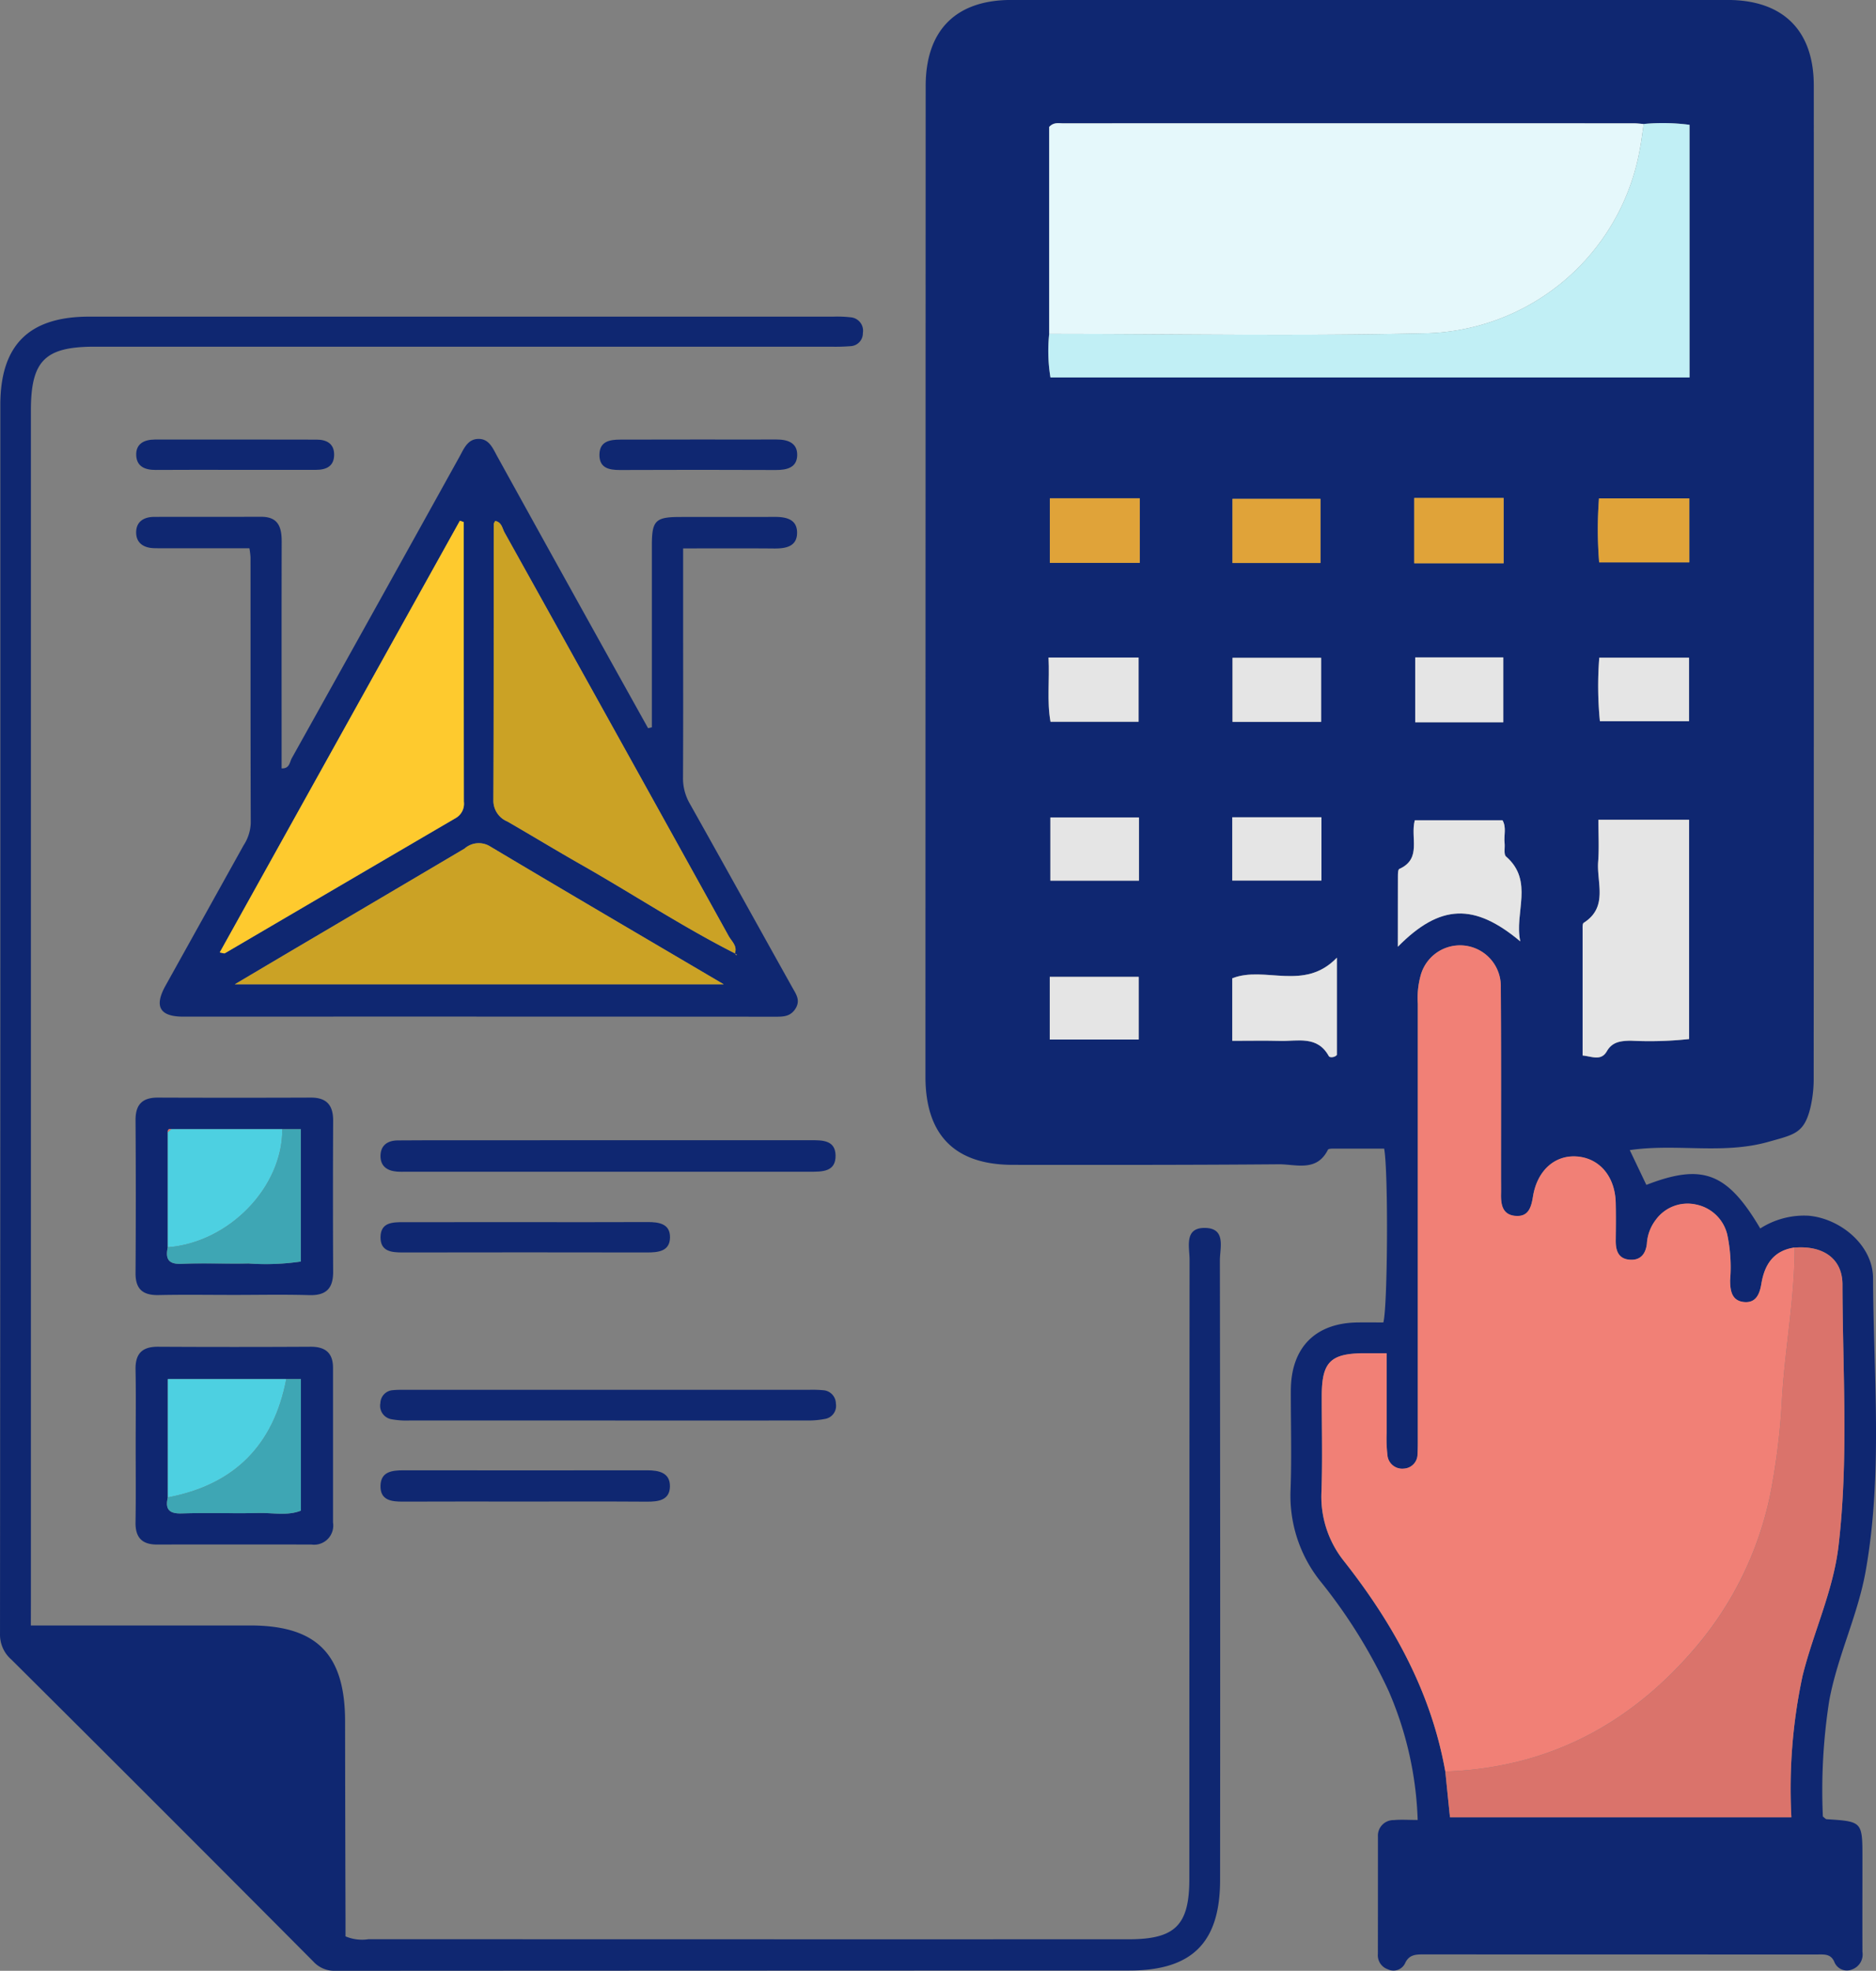 <svg xmlns="http://www.w3.org/2000/svg" width="180.33" height="189.4" viewBox="0 0 180.33 189.4">
  <rect x="0" y="0" width="180.33" height="189.4" fill="#808080" stroke="none"/>
  <g id="Grupo_172725" data-name="Grupo 172725" transform="translate(-898.327 -255.394)">
    <path id="Trazado_221922" data-name="Trazado 221922" d="M1140.931,365.923l1.594,3.342c5.4-2.087,7.768-1.2,10.948,4.188a7.83,7.83,0,0,1,4.645-1.225c3.084.272,6.188,2.853,6.2,6,.037,9.39.95,18.822-.713,28.162-.757,4.252-2.716,8.181-3.5,12.447a55.786,55.786,0,0,0-.612,11.13c.169.126.26.251.358.257,3.445.222,3.445.22,3.445,3.782,0,2.989-.011,5.978,0,8.966a1.529,1.529,0,0,1-.964,1.679,1.3,1.3,0,0,1-1.746-.733c-.338-.765-.968-.694-1.6-.694q-18.978,0-37.958-.007c-.741,0-1.335.059-1.7.862a1.236,1.236,0,0,1-1.645.573,1.427,1.427,0,0,1-.965-1.485q.008-5.629.006-11.256a1.494,1.494,0,0,1,1.533-1.6c.686-.068,1.384-.013,2.287-.013a33.8,33.8,0,0,0-2.794-12.4,50.739,50.739,0,0,0-6.639-10.64,13.164,13.164,0,0,1-2.786-8.687c.115-3.176.019-6.358.026-9.538.011-4.136,2.357-6.512,6.458-6.548.821-.007,1.642,0,2.435,0,.419-1.487.489-14.54.077-16.706-1.595,0-3.233,0-4.87,0-.185,0-.486.01-.537.113-1.08,2.16-3.075,1.38-4.73,1.393-8.518.07-17.037.063-25.555.055-5.586-.006-8.4-2.865-8.4-8.481q.008-47.6.022-95.2c0-5.343,2.89-8.267,8.217-8.269q34.429-.015,68.858,0c5.343,0,8.293,2.926,8.294,8.225q.012,47.7-.009,95.392a12.189,12.189,0,0,1-.314,2.828c-.6,2.481-1.548,2.589-4,3.282C1149.874,366.377,1145.446,365.261,1140.931,365.923Zm1.344-98.612c-.316-.023-.632-.066-.948-.066q-27.436-.006-54.872,0c-.425,0-.9-.122-1.331.345v19.893a15.637,15.637,0,0,0,.121,4.179h61.43V267.392A19.611,19.611,0,0,0,1142.275,267.31ZM1123.2,425.641c.152,1.49.3,2.981.447,4.4h32.817a51.676,51.676,0,0,1,1.076-13.6c1.037-4.186,2.944-8.146,3.452-12.459.984-8.359.4-16.758.383-25.138,0-2.513-1.89-3.771-4.6-3.548-2.017.287-2.889,1.628-3.194,3.482-.156.946-.494,1.841-1.612,1.761-1.226-.089-1.395-1.066-1.392-2.108a15.183,15.183,0,0,0-.272-4.362,3.858,3.858,0,0,0-2.989-2.9,3.772,3.772,0,0,0-3.887,1.467,4.164,4.164,0,0,0-.853,2.282c-.1.905-.547,1.6-1.579,1.553-1.16-.055-1.425-.864-1.417-1.861.011-1.208.023-2.417-.005-3.624-.059-2.542-1.584-4.313-3.8-4.443-2.093-.123-3.764,1.387-4.156,3.878-.166,1.057-.457,1.946-1.7,1.833s-1.389-1.1-1.367-2.129c.011-.508,0-1.017,0-1.526,0-6.1.022-12.207-.023-18.311a3.921,3.921,0,0,0-7.719-1.082,8.051,8.051,0,0,0-.257,2.641q0,20.79,0,41.581c0,.572.009,1.146-.028,1.715a1.386,1.386,0,0,1-1.315,1.4,1.425,1.425,0,0,1-1.582-1.332,13.756,13.756,0,0,1-.073-2.091c-.007-2.516,0-5.033,0-7.662-.948,0-1.578,0-2.209,0-3.2.018-4.022.855-4.026,4.1,0,3.052.079,6.106-.025,9.155a9.919,9.919,0,0,0,2.169,6.729C1118.2,411.447,1121.839,418,1123.2,425.641Zm14.715-91.461c0,1.4.079,2.724-.018,4.038-.149,2.015.984,4.354-1.387,5.865-.136.086-.106.478-.106.728-.006,3.988,0,7.976,0,12.023.919.1,1.776.55,2.327-.407.533-.928,1.356-.993,2.278-1.017a35.534,35.534,0,0,0,5.629-.156V334.18Zm-7.506,11.684c-.611-2.694,1.35-5.8-1.375-8.157-.239-.208-.091-.852-.139-1.292-.081-.733.2-1.507-.2-2.192h-8.428c-.455,1.678.7,3.7-1.492,4.68-.128.057-.132.47-.133.718-.01,2.177-.006,4.354-.006,6.757C1122.715,342.244,1126,342.177,1130.409,345.864Zm-17.631,1.565c-3.137,3.275-6.936.75-10.055,1.983v6.008c1.6,0,3.105-.03,4.606.008,1.683.044,3.571-.537,4.674,1.464.1.175.586.127.775-.117Zm33.878-44.139h-8.682a39.544,39.544,0,0,0,.016,6.147h8.666ZM1138,318.6a34.434,34.434,0,0,0,.059,6.1h8.567v-6.1Zm-44.172-15.318h-8.641v6.205h8.641Zm17.37,6.217v-6.164h-8.457V309.5Zm9.015-6.249v6.275h8.591v-6.275Zm-35.157,15.335c.117,2.173-.164,4.184.191,6.17h8.464v-6.17Zm26.2.025h-8.515v6.156h8.515Zm17.512,6.2v-6.237h-8.464v6.237Zm-43.593,30.484h8.548v-6.025h-8.548Zm17.543-15.275h8.569v-6.083h-8.569Zm-8.971-6.061h-8.514v6.073h8.514Z" transform="translate(-85.943 0)" fill="#0f2771"/>
    <path id="Trazado_221923" data-name="Trazado 221923" d="M901.292,441.014c7.229,0,14.152,0,21.076,0,6.4,0,9.121,2.754,9.13,9.2q.012,9.539.041,19.078c0,.558,0,1.117,0,1.6a4.091,4.091,0,0,0,2.223.273q36.528.015,73.056.008c4.466,0,5.832-1.348,5.833-5.778q.006-29.763.023-59.526c0-1.209-.553-3.094,1.491-3.06s1.422,1.919,1.423,3.129q.045,29.762.02,59.526c0,6.028-2.69,8.709-8.723,8.711q-38.149.008-76.3.027a2.749,2.749,0,0,1-2.156-.908q-14.463-14.538-29.006-29a3.163,3.163,0,0,1-1.095-2.462q.043-59.048.03-118.1c0-5.767,2.745-8.5,8.537-8.5q35.765,0,71.529,0a11.423,11.423,0,0,1,1.711.069,1.292,1.292,0,0,1,1.135,1.508,1.239,1.239,0,0,1-1.193,1.261,18.425,18.425,0,0,1-1.9.05q-35.383,0-70.766,0c-4.765,0-6.114,1.35-6.114,6.123q0,57.236,0,114.472Z" transform="translate(0 -29.408)" fill="#0f2771"/>
    <path id="Trazado_221924" data-name="Trazado 221924" d="M973.637,366.046q0-8.765,0-17.53c0-2.314.354-2.674,2.623-2.682,3.052-.011,6.1.009,9.155-.008,1.119-.007,2.187.216,2.18,1.531s-1.074,1.516-2.2,1.506c-2.848-.025-5.7-.009-8.753-.009v7.507c0,4.833.014,9.666-.012,14.5a4.884,4.884,0,0,0,.652,2.523c3.3,5.866,6.553,11.756,9.836,17.63.377.674.839,1.274.309,2.092-.5.773-1.217.755-2,.754q-28.419-.019-56.839-.007c-2.253,0-2.817-.971-1.7-2.979q3.751-6.739,7.5-13.48a4.2,4.2,0,0,0,.691-2.126c-.026-8.521-.016-17.043-.022-25.564a7.953,7.953,0,0,0-.107-.864H927.3c-.509,0-1.017.007-1.526-.008-.939-.028-1.667-.452-1.708-1.425-.045-1.085.691-1.578,1.728-1.582,3.433-.012,6.866,0,10.3-.009,1.656,0,1.963,1.03,1.959,2.406-.017,6.55-.008,13.1-.008,19.65v2.12c.77.045.771-.6.976-.971q8.078-14.466,16.111-28.957c.438-.79.783-1.712,1.822-1.732s1.388.894,1.829,1.692Q966,353.091,973.271,366.13Zm7.988,21.73a.729.729,0,0,0,.1.146c.015.014.069-.012.105-.02l-.23-.089c.3-.731-.292-1.189-.578-1.7q-10.747-19.4-21.543-38.781c-.224-.4-.278-1-.9-1.111-.054.116-.141.216-.141.315-.007,8.833.011,17.665-.032,26.5a2.169,2.169,0,0,0,1.342,2.066c2.363,1.365,4.7,2.785,7.068,4.132C971.768,382.043,976.533,385.194,981.625,387.776Zm-26.07-41.45-.37-.131L932.1,387.684c.26.042.414.121.5.073q11.093-6.488,22.18-12.987a1.584,1.584,0,0,0,.787-1.582Q955.543,359.757,955.555,346.326Zm24.99,44.421c-7.828-4.609-15.172-8.906-22.479-13.267a2.064,2.064,0,0,0-2.43.22q-8.032,4.757-16.081,9.489c-1.882,1.11-3.76,2.226-6.01,3.558Z" transform="translate(-12.649 -40.757)" fill="#0f2771"/>
    <path id="Trazado_221925" data-name="Trazado 221925" d="M923.956,519.318c0-2.414.035-4.83-.013-7.243-.031-1.527.624-2.208,2.156-2.2q7.336.04,14.673,0c1.413-.007,2.152.592,2.153,2.026q0,7.433,0,14.867a1.839,1.839,0,0,1-2.083,2.114q-7.432-.012-14.864,0c-1.429,0-2.06-.7-2.037-2.13C923.983,524.274,923.956,521.8,923.956,519.318Zm3.09,5.036c-.274,1.148.127,1.579,1.348,1.539,2.464-.08,4.933.018,7.4-.04,1.355-.031,2.749.288,4.046-.225V512.982H927.046Z" transform="translate(-12.587 -125.055)" fill="#0f2771"/>
    <path id="Trazado_221926" data-name="Trazado 221926" d="M933.405,481.757c-2.413,0-4.828-.038-7.24.014-1.5.032-2.233-.546-2.223-2.114q.049-7.337,0-14.673c-.013-1.545.665-2.2,2.171-2.191q7.335.027,14.671,0c1.539-.006,2.161.741,2.153,2.234q-.036,7.241,0,14.483c.009,1.6-.65,2.315-2.292,2.267C938.233,481.705,935.819,481.757,933.405,481.757Zm4.643-15.928-10.669,0c-.24-.05-.363.036-.338.292q0,5.529,0,11.058c-.23,1.08.02,1.645,1.311,1.591,2.149-.09,4.306.01,6.458-.035a23.086,23.086,0,0,0,5.018-.185V465.829Z" transform="translate(-12.586 -101.917)" fill="#0f2771"/>
    <path id="Trazado_221927" data-name="Trazado 221927" d="M992.058,520.953q-9.535,0-19.072,0a7.971,7.971,0,0,1-1.7-.119,1.312,1.312,0,0,1-1.081-1.556,1.281,1.281,0,0,1,1.224-1.241c.441-.043.888-.034,1.333-.034q19.358,0,38.716,0a10.975,10.975,0,0,1,1.333.044,1.3,1.3,0,0,1,1.179,1.291,1.267,1.267,0,0,1-.973,1.449,8.356,8.356,0,0,1-1.885.163Q1001.594,520.963,992.058,520.953Z" transform="translate(-35.314 -129.045)" fill="#0f2771"/>
    <path id="Trazado_221928" data-name="Trazado 221928" d="M992.1,470.843q9.728,0,19.456,0c1.12,0,2.392-.033,2.426,1.447.038,1.62-1.3,1.583-2.485,1.583q-19.361-.007-38.721,0c-.318,0-.637.014-.953-.011-.943-.075-1.6-.52-1.584-1.531s.7-1.457,1.642-1.468c2.1-.024,4.2-.012,6.294-.012Q985.136,470.842,992.1,470.843Z" transform="translate(-35.337 -105.872)" fill="#0f2771"/>
    <path id="Trazado_221929" data-name="Trazado 221929" d="M984.021,536.223c-3.878,0-7.755-.011-11.634.007-1.11.006-2.172-.13-2.146-1.515.025-1.367,1.107-1.494,2.2-1.493q11.729.011,23.457,0c1.127,0,2.184.242,2.165,1.551-.02,1.326-1.108,1.469-2.219,1.461C991.9,536.207,987.962,536.223,984.021,536.223Z" transform="translate(-35.339 -136.527)" fill="#0f2771"/>
    <path id="Trazado_221930" data-name="Trazado 221930" d="M984.079,486.322c3.935,0,7.87.011,11.805-.007,1.106-.006,2.21.146,2.188,1.486s-1.148,1.437-2.241,1.436q-11.71-.021-23.42,0c-1.084,0-2.184-.073-2.166-1.484s1.159-1.43,2.219-1.428Q978.271,486.328,984.079,486.322Z" transform="translate(-35.341 -113.477)" fill="#0f2771"/>
    <path id="Trazado_221931" data-name="Trazado 221931" d="M933.745,341.361c-2.6,0-5.193-.013-7.789.008-1.012.009-1.836-.306-1.885-1.4-.05-1.111.766-1.518,1.77-1.519q7.788-.011,15.577.006c.915,0,1.659.356,1.677,1.4.02,1.139-.727,1.507-1.753,1.505Q937.544,341.354,933.745,341.361Z" transform="translate(-12.65 -40.813)" fill="#0f2771"/>
    <path id="Trazado_221932" data-name="Trazado 221932" d="M1021.232,338.438c2.469,0,4.937.008,7.406,0,1.067-.005,2.013.311,1.992,1.505s-.984,1.431-2.048,1.427q-7.5-.032-15,0c-1.053,0-1.979-.194-1.963-1.479s1-1.442,2.018-1.443Q1017.434,338.434,1021.232,338.438Z" transform="translate(-55.672 -40.807)" fill="#0f2771"/>
    <path id="Trazado_221933" data-name="Trazado 221933" d="M1159.99,513.424c-1.361-7.645-5-14.195-9.729-20.217a9.921,9.921,0,0,1-2.169-6.729c.1-3.049.021-6.1.025-9.155,0-3.24.829-4.077,4.026-4.1.631,0,1.261,0,2.209,0,0,2.629,0,5.146,0,7.662a13.74,13.74,0,0,0,.073,2.091,1.426,1.426,0,0,0,1.582,1.333,1.386,1.386,0,0,0,1.315-1.4c.037-.57.028-1.143.028-1.715q0-20.79,0-41.581a8.048,8.048,0,0,1,.257-2.641,3.921,3.921,0,0,1,7.718,1.082c.045,6.1.021,12.207.023,18.311,0,.509.01,1.018,0,1.526-.023,1.024.125,2.015,1.367,2.129s1.529-.776,1.7-1.833c.392-2.491,2.063-4,4.156-3.878,2.211.13,3.737,1.9,3.8,4.443.028,1.207.016,2.416,0,3.624-.009,1,.256,1.806,1.417,1.861,1.032.049,1.479-.647,1.579-1.553a4.162,4.162,0,0,1,.853-2.282,3.772,3.772,0,0,1,3.887-1.467,3.858,3.858,0,0,1,2.989,2.9,15.183,15.183,0,0,1,.272,4.362c0,1.042.166,2.019,1.392,2.108,1.118.08,1.456-.815,1.612-1.761.306-1.855,1.178-3.195,3.195-3.482.016,4.941-.959,9.8-1.222,14.72a65.431,65.431,0,0,1-.878,7.7,32.871,32.871,0,0,1-7.293,15.863C1177.847,508.855,1169.891,513.091,1159.99,513.424Z" transform="translate(-122.733 -87.782)" fill="#f18076"/>
    <path id="Trazado_221934" data-name="Trazado 221934" d="M1096.627,298.923V279.03c.435-.467.906-.345,1.331-.345q27.436-.01,54.872,0c.316,0,.632.043.948.066-.124.811-.22,1.627-.376,2.431a21.44,21.44,0,0,1-20.929,17.69C1120.53,299.144,1108.576,298.927,1096.627,298.923Z" transform="translate(-97.446 -11.438)" fill="#e5f8fb"/>
    <path id="Trazado_221935" data-name="Trazado 221935" d="M1171.492,541.463c9.9-.333,17.857-4.568,24.185-12.066a32.871,32.871,0,0,0,7.293-15.863,65.38,65.38,0,0,0,.878-7.7c.263-4.921,1.237-9.779,1.222-14.72,2.708-.223,4.594,1.035,4.6,3.548.014,8.381.6,16.779-.383,25.138-.508,4.314-2.414,8.273-3.452,12.459a51.681,51.681,0,0,0-1.076,13.6h-32.817C1171.795,544.444,1171.644,542.953,1171.492,541.463Z" transform="translate(-134.235 -115.821)" fill="#da736b"/>
    <path id="Trazado_221936" data-name="Trazado 221936" d="M1096.549,298.918c11.949,0,23.9.222,35.846-.053a21.44,21.44,0,0,0,20.929-17.69c.157-.8.252-1.62.376-2.431a19.61,19.61,0,0,1,4.4.081V303.1h-61.43A15.632,15.632,0,0,1,1096.549,298.918Z" transform="translate(-97.368 -11.434)" fill="#c1eff5"/>
    <path id="Trazado_221937" data-name="Trazado 221937" d="M1198.96,410.3h8.718v21.074a35.533,35.533,0,0,1-5.629.156c-.922.024-1.745.089-2.279,1.017-.55.957-1.408.5-2.327.407,0-4.046,0-8.035,0-12.023,0-.25-.031-.642.106-.728,2.371-1.511,1.238-3.851,1.387-5.865C1199.039,413.029,1198.96,411.7,1198.96,410.3Z" transform="translate(-146.988 -76.125)" fill="#e5e5e5"/>
    <path id="Trazado_221938" data-name="Trazado 221938" d="M1174.293,422.031c-4.406-3.687-7.693-3.62-11.769.514,0-2.4,0-4.579.006-6.757,0-.248.005-.661.133-.718,2.2-.985,1.037-3,1.492-4.68h8.428c.4.685.115,1.459.2,2.191.049.439-.1,1.084.139,1.292C1175.644,416.232,1173.683,419.337,1174.293,422.031Z" transform="translate(-129.828 -76.167)" fill="#e5e5e5"/>
    <path id="Trazado_221939" data-name="Trazado 221939" d="M1141.283,436.356V445.7c-.189.244-.679.292-.775.117-1.1-2-2.992-1.42-4.674-1.464-1.5-.039-3-.008-4.606-.008v-6.007C1134.348,437.106,1138.146,439.631,1141.283,436.356Z" transform="translate(-114.449 -88.926)" fill="#e5e5e5"/>
    <path id="Trazado_221940" data-name="Trazado 221940" d="M1209.114,349.57v6.147h-8.666a39.544,39.544,0,0,1-.016-6.147Z" transform="translate(-148.402 -46.279)" fill="#e0a339"/>
    <path id="Trazado_221941" data-name="Trazado 221941" d="M1200.494,379.673h8.626v6.1h-8.567A34.434,34.434,0,0,1,1200.494,379.673Z" transform="translate(-148.435 -61.072)" fill="#e5e5e5"/>
    <path id="Trazado_221942" data-name="Trazado 221942" d="M1105.395,349.555v6.205h-8.641v-6.205Z" transform="translate(-97.509 -46.272)" fill="#e0a339"/>
    <path id="Trazado_221943" data-name="Trazado 221943" d="M1139.725,355.822h-8.457v-6.164h8.457Z" transform="translate(-114.469 -46.322)" fill="#e0a339"/>
    <path id="Trazado_221944" data-name="Trazado 221944" d="M1165.622,349.491h8.591v6.275h-8.591Z" transform="translate(-131.351 -46.24)" fill="#e0a339"/>
    <path id="Trazado_221945" data-name="Trazado 221945" d="M1096.5,379.642h8.655v6.17h-8.464C1096.333,383.826,1096.614,381.815,1096.5,379.642Z" transform="translate(-97.382 -61.057)" fill="#e5e5e5"/>
    <path id="Trazado_221946" data-name="Trazado 221946" d="M1139.792,379.692v6.156h-8.515v-6.156Z" transform="translate(-114.473 -61.081)" fill="#e5e5e5"/>
    <path id="Trazado_221947" data-name="Trazado 221947" d="M1174.272,385.853h-8.464v-6.237h8.464Z" transform="translate(-131.442 -61.044)" fill="#e5e5e5"/>
    <path id="Trazado_221948" data-name="Trazado 221948" d="M1096.737,446v-6.025h8.548V446Z" transform="translate(-97.5 -90.703)" fill="#e5e5e5"/>
    <path id="Trazado_221949" data-name="Trazado 221949" d="M1131.23,415.908v-6.083h8.569v6.083Z" transform="translate(-114.45 -75.889)" fill="#e5e5e5"/>
    <path id="Trazado_221950" data-name="Trazado 221950" d="M1105.366,409.867v6.073h-8.514v-6.073Z" transform="translate(-97.557 -75.91)" fill="#e5e5e5"/>
    <path id="Trazado_221951" data-name="Trazado 221951" d="M963.318,353.923q0,13.431.009,26.863a1.583,1.583,0,0,1-.787,1.582q-11.1,6.483-22.18,12.987c-.081.047-.235-.031-.5-.073l23.084-41.489Z" transform="translate(-20.412 -48.354)" fill="#feca2e"/>
    <path id="Trazado_221952" data-name="Trazado 221952" d="M1014.8,395.394c-5.093-2.582-9.858-5.733-14.815-8.548-2.373-1.348-4.7-2.768-7.068-4.132a2.169,2.169,0,0,1-1.342-2.066c.043-8.832.025-17.665.032-26.5,0-.1.086-.2.141-.315.626.112.68.708.9,1.111q10.794,19.378,21.543,38.781c.286.516.877.973.578,1.7Z" transform="translate(-45.821 -48.375)" fill="#cba225"/>
    <path id="Trazado_221953" data-name="Trazado 221953" d="M989.7,428.272h-47c2.25-1.333,4.129-2.448,6.01-3.558q8.041-4.743,16.081-9.489a2.064,2.064,0,0,1,2.43-.22C974.53,419.366,981.874,423.663,989.7,428.272Z" transform="translate(-21.806 -78.282)" fill="#cba225"/>
    <path id="Trazado_221954" data-name="Trazado 221954" d="M1037.184,435.586l.23.089c-.036.008-.091.034-.105.02a.74.74,0,0,1-.1-.146Z" transform="translate(-68.235 -88.53)" fill="#e0a339"/>
    <path id="Trazado_221955" data-name="Trazado 221955" d="M930.045,527.355V515.983h11.386Q939.607,525.545,930.045,527.355Z" transform="translate(-15.586 -128.056)" fill="#4dd0e1"/>
    <path id="Trazado_221956" data-name="Trazado 221956" d="M929.966,527.355q9.565-1.807,11.386-11.372h1.406v12.646c-1.3.513-2.692.193-4.046.225-2.465.058-4.934-.04-7.4.04C930.092,528.934,929.692,528.5,929.966,527.355Z" transform="translate(-15.507 -128.056)" fill="#3ea6b4"/>
    <path id="Trazado_221957" data-name="Trazado 221957" d="M930.036,480.109q0-5.529,0-11.058l.338-.292,10.669,0C941.078,474.337,935.914,479.66,930.036,480.109Z" transform="translate(-15.582 -104.849)" fill="#4dd0e1"/>
    <path id="Trazado_221958" data-name="Trazado 221958" d="M929.962,480.112c5.878-.449,11.042-5.772,11.008-11.348h1.779v12.719a23.09,23.09,0,0,1-5.018.185c-2.152.044-4.309-.055-6.458.035C929.982,481.756,929.732,481.191,929.962,480.112Z" transform="translate(-15.508 -104.852)" fill="#3ea6b4"/>
    <path id="Trazado_221959" data-name="Trazado 221959" d="M930.373,468.745l-.338.292C930.009,468.78,930.132,468.694,930.373,468.745Z" transform="translate(-15.58 -104.836)" fill="#da736b"/>
  </g>
</svg>
